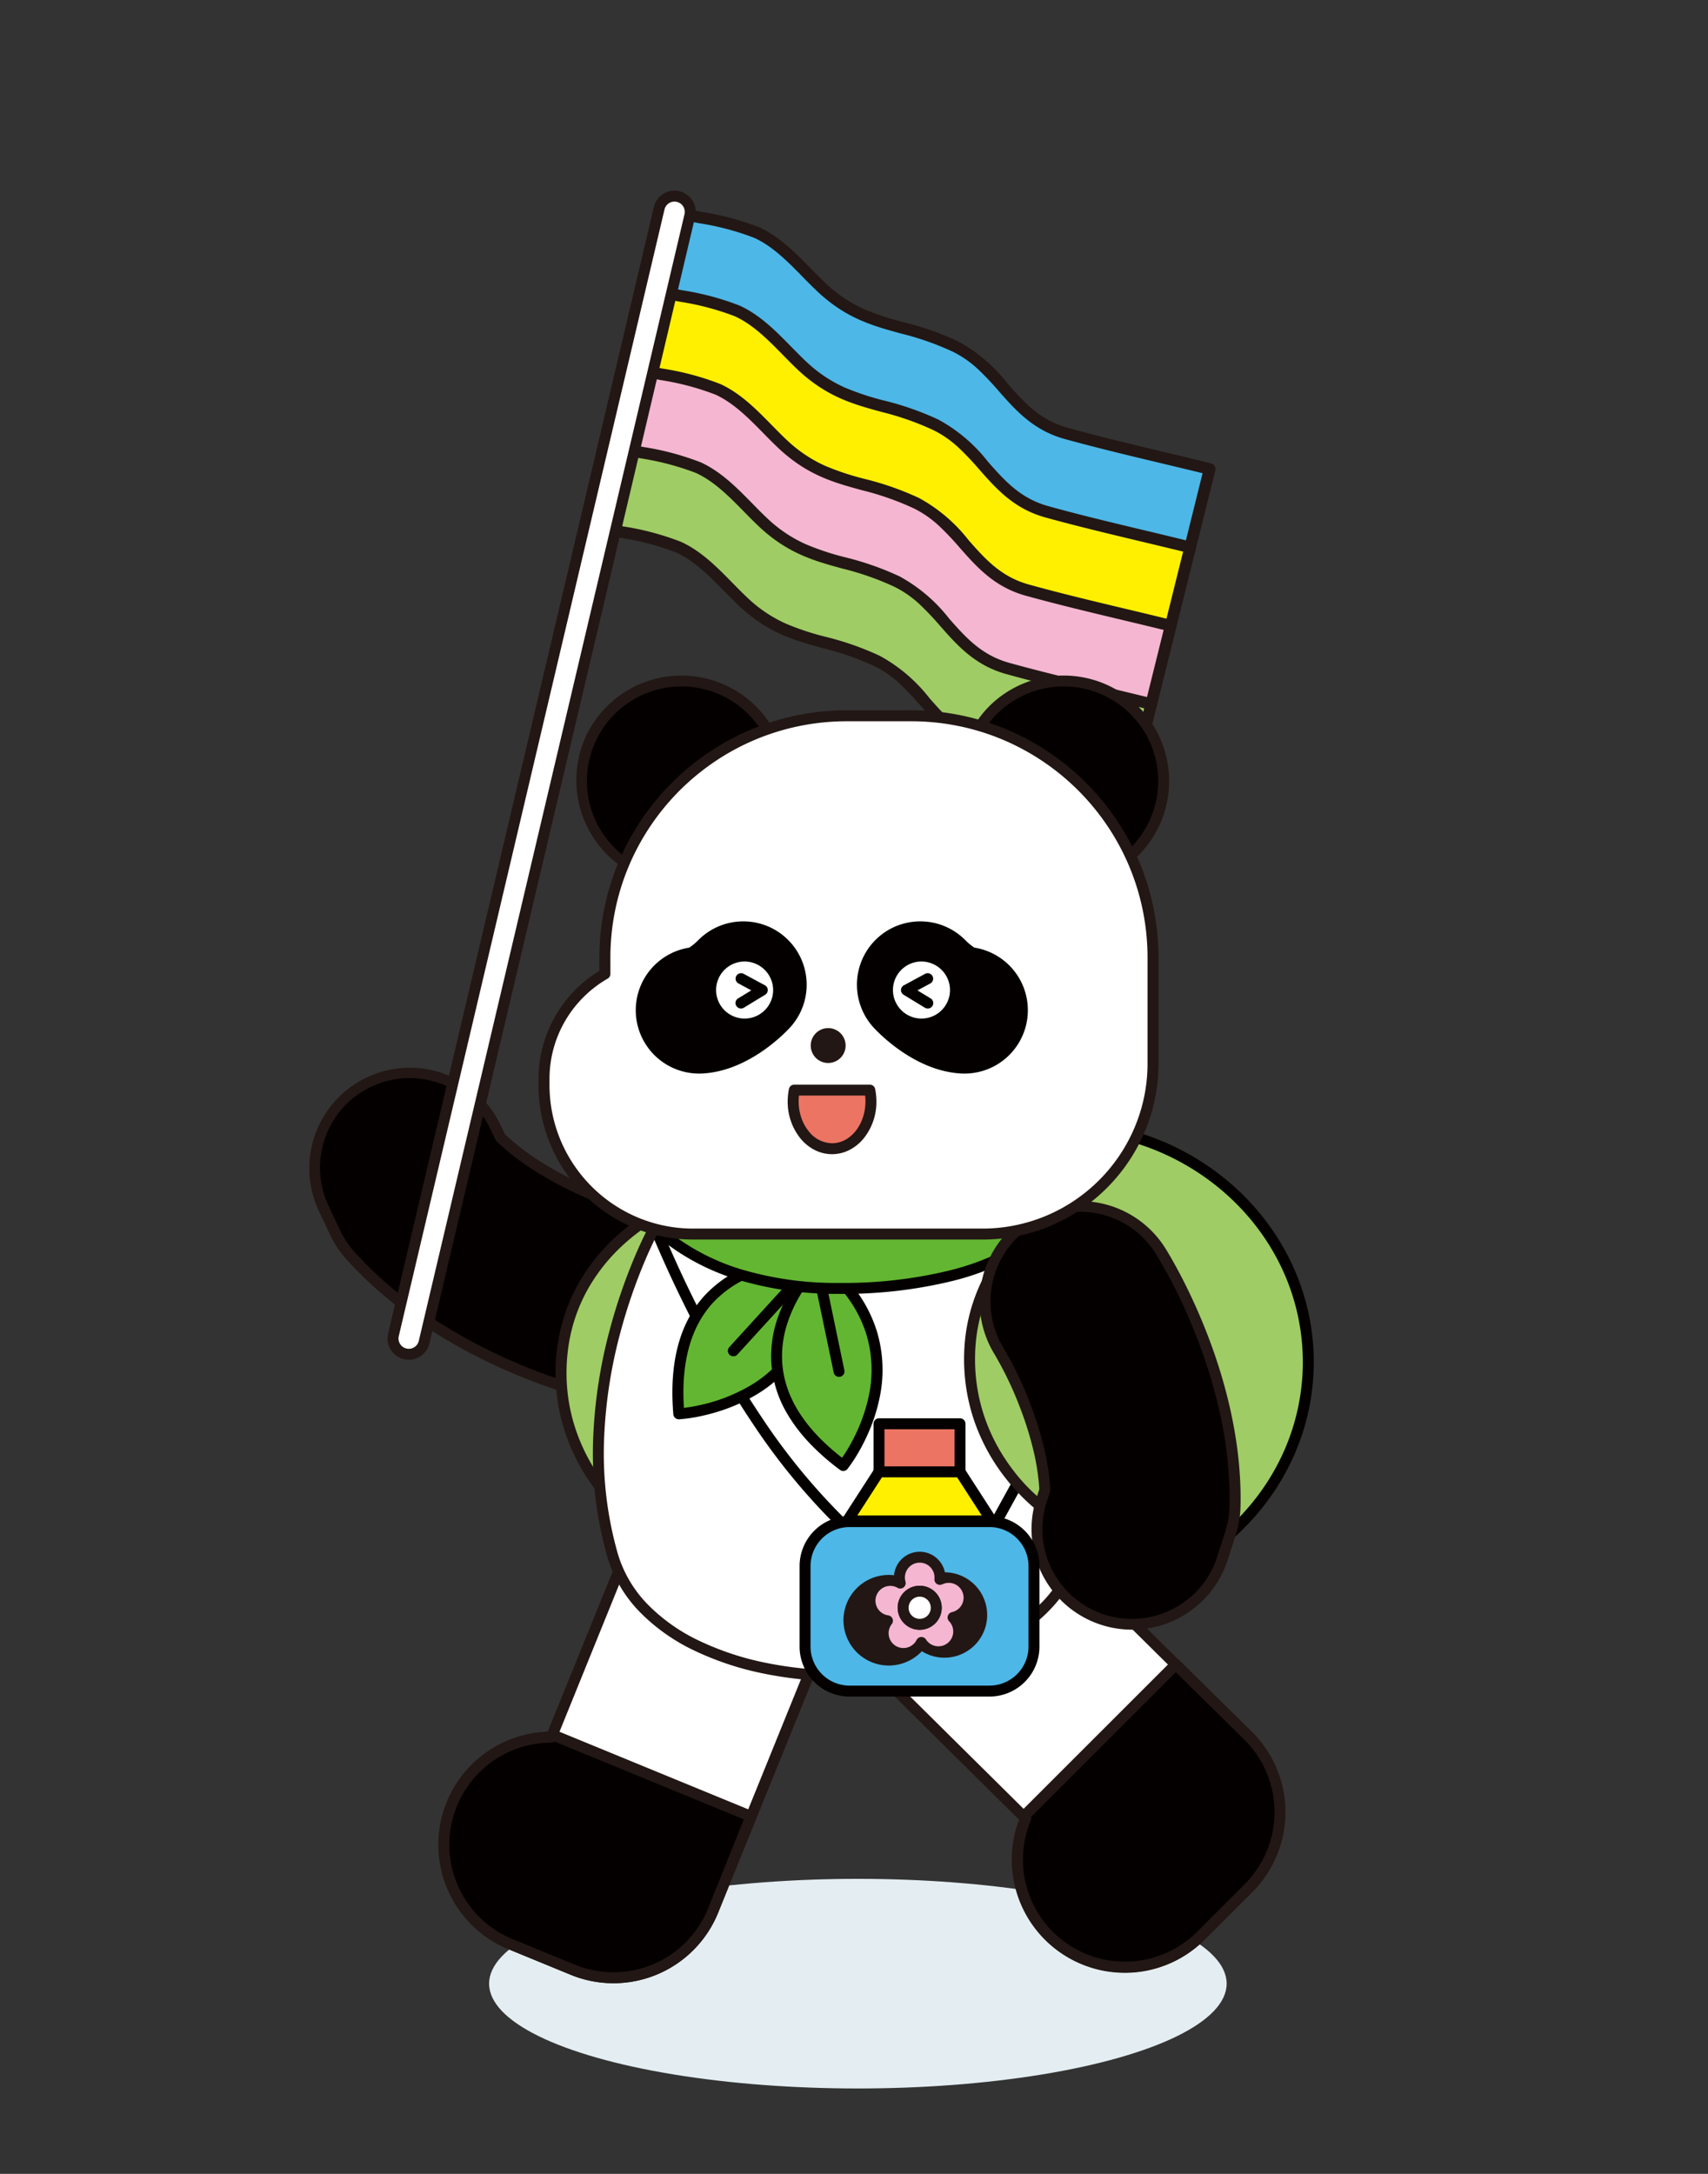 <svg xmlns="http://www.w3.org/2000/svg" xmlns:xlink="http://www.w3.org/1999/xlink" width="220" height="280" viewBox="0 0 220 280">
  <rect x="0" y="0" width="220" height="280" fill="#333333" stroke="none"/>
  <defs>
    <clipPath id="clip-path">
      <rect id="Rectangle_13703" data-name="Rectangle 13703" width="129.377" height="230.886" fill="none"/>
    </clipPath>
    <clipPath id="clip-Img-charactor-panda">
      <rect width="220" height="280"/>
    </clipPath>
  </defs>
  <g id="Img-charactor-panda" clip-path="url(#clip-Img-charactor-panda)">
    <g id="Group_43000" data-name="Group 43000" transform="translate(15703 -8150)">
      <rect id="Rectangle_13827" data-name="Rectangle 13827" width="220" height="280" transform="translate(-15703 8150)" fill="none"/>
      <ellipse id="Ellipse_81" data-name="Ellipse 81" cx="47.5" cy="13.5" rx="47.5" ry="13.5" transform="translate(-15640 8392)" fill="#e4eef2"/>
      <g id="Group_43010" data-name="Group 43010" transform="translate(-15663.159 8174.557)">
        <g id="Group_42829" data-name="Group 42829" clip-path="url(#clip-path)">
          <path id="Path_5444" data-name="Path 5444" d="M205.161,51.79c-6.145-1.525-12.367-2.895-18.47-4.585-6.9-1.911-8.333-8.289-14.271-11.189-6.526-3.187-11.529-2.251-17.261-7.633-2.581-2.424-5.028-5.535-8.34-7.047-2.93-1.338-7.457-1.852-10.572-2.626l2.543-10.245c3.114.773,7.642,1.287,10.572,2.625,3.311,1.512,5.759,4.624,8.34,7.047,5.732,5.383,10.735,4.446,17.261,7.633,5.938,2.9,7.376,9.278,14.271,11.189,6.1,1.691,12.325,3.06,18.469,4.585L205.161,51.79" transform="translate(-91.735 -5.699)" fill="#4db7e7"/>
          <path id="Path_5445" data-name="Path 5445" d="M203.613,50.992a.752.752,0,0,1-.182-.022c-2.042-.507-4.13-1.006-6.149-1.488-4.059-.969-8.256-1.971-12.34-3.1-4.035-1.118-6.3-3.683-8.49-6.164a37.029,37.029,0,0,0-2.676-2.824,13.6,13.6,0,0,0-3.234-2.25,36.39,36.39,0,0,0-6.724-2.357c-3.608-.989-7.015-1.923-10.721-5.4-.655-.615-1.31-1.283-1.944-1.928-1.885-1.92-3.835-3.906-6.193-4.983a34.333,34.333,0,0,0-7.08-1.874c-1.206-.234-2.346-.454-3.36-.706a.751.751,0,0,1-.548-.91l2.543-10.245a.751.751,0,0,1,.91-.548c.976.242,2.1.459,3.283.689a35.3,35.3,0,0,1,7.42,1.983c2.612,1.193,4.661,3.28,6.642,5.3.652.664,1.267,1.291,1.9,1.885a17.665,17.665,0,0,0,5,3.368,34.39,34.39,0,0,0,5.086,1.682,37.6,37.6,0,0,1,6.986,2.456,20.574,20.574,0,0,1,6.377,5.43c2.139,2.423,4.16,4.712,7.765,5.71,4.057,1.124,8.24,2.123,12.286,3.089,2.023.483,4.114.982,6.164,1.491a.751.751,0,0,1,.548.91l-2.543,10.245A.752.752,0,0,1,203.613,50.992Zm-68-34.39c.79.176,1.652.343,2.552.517a35.3,35.3,0,0,1,7.419,1.982c2.612,1.193,4.66,3.28,6.641,5.3.652.664,1.268,1.291,1.9,1.886a17.666,17.666,0,0,0,5,3.367,34.394,34.394,0,0,0,5.087,1.682,37.608,37.608,0,0,1,6.987,2.456,20.572,20.572,0,0,1,6.377,5.43c2.139,2.423,4.16,4.712,7.765,5.71,4.058,1.124,8.242,2.123,12.288,3.089,1.783.426,3.619.864,5.433,1.311l2.181-8.787c-1.808-.445-3.642-.883-5.421-1.308-4.058-.969-8.255-1.971-12.338-3.1-4.035-1.118-6.3-3.683-8.49-6.164a37.033,37.033,0,0,0-2.676-2.824,13.6,13.6,0,0,0-3.234-2.25,36.388,36.388,0,0,0-6.724-2.357c-3.608-.989-7.015-1.923-10.721-5.4-.655-.615-1.31-1.282-1.944-1.928-1.885-1.921-3.835-3.906-6.194-4.984A34.329,34.329,0,0,0,140.42,8.35c-.924-.179-1.808-.35-2.627-.534Z" transform="translate(-90.186 -4.15)" fill="#221714"/>
          <path id="Path_5446" data-name="Path 5446" d="M197.492,82.683c-6.145-1.525-12.367-2.894-18.469-4.585-6.9-1.911-8.333-8.289-14.271-11.189-6.526-3.187-11.529-2.251-17.261-7.633-2.581-2.424-5.028-5.535-8.34-7.047-2.93-1.338-7.457-1.852-10.572-2.626l2.543-10.245c3.114.773,7.642,1.287,10.572,2.625,3.311,1.512,5.759,4.624,8.34,7.047,5.732,5.383,10.735,4.446,17.261,7.633,5.938,2.9,7.376,9.278,14.271,11.189,6.1,1.691,12.325,3.06,18.47,4.585l-2.544,10.245" transform="translate(-86.572 -26.499)" fill="#fff000"/>
          <path id="Path_5447" data-name="Path 5447" d="M195.944,81.885a.753.753,0,0,1-.182-.022c-2.042-.507-4.13-1.005-6.148-1.487-4.059-.969-8.257-1.971-12.341-3.1-4.035-1.118-6.3-3.683-8.49-6.164a37.032,37.032,0,0,0-2.676-2.824,13.6,13.6,0,0,0-3.234-2.25,36.391,36.391,0,0,0-6.724-2.357c-3.608-.989-7.015-1.923-10.721-5.4-.655-.615-1.31-1.283-1.944-1.928-1.885-1.92-3.835-3.906-6.193-4.983a34.333,34.333,0,0,0-7.08-1.874c-1.206-.234-2.346-.454-3.36-.706a.751.751,0,0,1-.548-.91l2.543-10.245a.751.751,0,0,1,.91-.548c.976.242,2.1.459,3.282.689a35.294,35.294,0,0,1,7.42,1.982c2.612,1.193,4.661,3.28,6.642,5.3.652.664,1.267,1.291,1.9,1.885a17.664,17.664,0,0,0,5,3.368,34.39,34.39,0,0,0,5.086,1.682,37.6,37.6,0,0,1,6.986,2.456,20.573,20.573,0,0,1,6.377,5.43c2.139,2.423,4.16,4.712,7.765,5.71,4.058,1.124,8.242,2.123,12.288,3.089,2.022.483,4.113.982,6.162,1.491a.751.751,0,0,1,.548.91l-2.544,10.245A.752.752,0,0,1,195.944,81.885Zm-68-34.39c.79.176,1.652.343,2.552.517A35.3,35.3,0,0,1,137.914,50c2.612,1.193,4.66,3.28,6.641,5.3.652.664,1.268,1.291,1.9,1.886a17.666,17.666,0,0,0,5,3.367,34.393,34.393,0,0,0,5.087,1.682,37.61,37.61,0,0,1,6.987,2.456,20.571,20.571,0,0,1,6.377,5.43c2.139,2.423,4.16,4.712,7.765,5.71,4.058,1.125,8.242,2.124,12.288,3.09,1.783.426,3.618.864,5.432,1.31l2.182-8.787c-1.808-.445-3.64-.882-5.42-1.307-4.059-.969-8.256-1.971-12.34-3.1-4.035-1.118-6.3-3.683-8.49-6.164a37.021,37.021,0,0,0-2.676-2.824,13.6,13.6,0,0,0-3.234-2.25,36.388,36.388,0,0,0-6.724-2.357c-3.608-.989-7.015-1.923-10.721-5.4-.655-.615-1.31-1.282-1.944-1.928-1.885-1.921-3.835-3.906-6.194-4.984a34.329,34.329,0,0,0-7.081-1.874c-.924-.179-1.808-.35-2.627-.534Z" transform="translate(-85.023 -24.95)" fill="#221714"/>
          <path id="Path_5448" data-name="Path 5448" d="M189.823,113.575c-6.145-1.525-12.368-2.894-18.47-4.585-6.9-1.911-8.333-8.289-14.271-11.189-6.527-3.187-11.529-2.251-17.261-7.633-2.581-2.424-5.028-5.535-8.34-7.047-2.93-1.338-7.457-1.852-10.572-2.626l2.543-10.245c3.114.773,7.642,1.287,10.572,2.625,3.312,1.512,5.759,4.624,8.34,7.047,5.732,5.383,10.735,4.446,17.26,7.633,5.939,2.9,7.376,9.278,14.271,11.189,6.1,1.691,12.325,3.06,18.469,4.585l-2.543,10.245" transform="translate(-81.408 -47.298)" fill="#f4b6d1"/>
          <path id="Path_5449" data-name="Path 5449" d="M188.274,112.777a.751.751,0,0,1-.181-.022c-2.042-.507-4.129-1.005-6.148-1.487-4.06-.969-8.258-1.972-12.342-3.1-4.035-1.118-6.3-3.683-8.49-6.164a37.024,37.024,0,0,0-2.676-2.824,13.6,13.6,0,0,0-3.234-2.25,36.4,36.4,0,0,0-6.724-2.357c-3.608-.989-7.015-1.923-10.721-5.4-.655-.615-1.31-1.283-1.944-1.928-1.885-1.92-3.835-3.906-6.193-4.983a34.333,34.333,0,0,0-7.08-1.874c-1.206-.234-2.346-.454-3.36-.706a.751.751,0,0,1-.548-.91l2.543-10.245a.751.751,0,0,1,.91-.548c.976.242,2.1.459,3.283.689a35.294,35.294,0,0,1,7.42,1.982c2.612,1.193,4.661,3.28,6.642,5.3.652.664,1.267,1.291,1.9,1.885a17.664,17.664,0,0,0,5,3.368,34.387,34.387,0,0,0,5.086,1.682,37.6,37.6,0,0,1,6.986,2.456,20.574,20.574,0,0,1,6.378,5.43c2.139,2.423,4.16,4.711,7.764,5.71,4.056,1.124,8.239,2.123,12.283,3.088,2.024.483,4.116.983,6.166,1.492a.751.751,0,0,1,.548.91L189,112.207a.752.752,0,0,1-.729.57Zm-68-34.39c.79.176,1.652.343,2.552.517a35.3,35.3,0,0,1,7.419,1.982c2.612,1.193,4.66,3.28,6.641,5.3.652.664,1.268,1.291,1.9,1.885a17.666,17.666,0,0,0,5,3.367,34.4,34.4,0,0,0,5.087,1.682,37.611,37.611,0,0,1,6.987,2.456,20.57,20.57,0,0,1,6.377,5.43c2.139,2.423,4.16,4.712,7.764,5.71,4.058,1.125,8.243,2.124,12.29,3.09,1.782.426,3.618.864,5.431,1.31l2.181-8.787c-1.809-.445-3.643-.883-5.424-1.308-4.058-.969-8.253-1.971-12.336-3.1-4.034-1.118-6.3-3.683-8.49-6.164a37.036,37.036,0,0,0-2.676-2.824,13.6,13.6,0,0,0-3.234-2.25,36.383,36.383,0,0,0-6.724-2.357c-3.608-.989-7.015-1.923-10.721-5.4-.655-.615-1.31-1.282-1.944-1.928-1.885-1.921-3.835-3.906-6.194-4.984a34.329,34.329,0,0,0-7.081-1.874c-.924-.179-1.808-.35-2.627-.533Z" transform="translate(-79.859 -45.749)" fill="#221714"/>
          <path id="Path_5450" data-name="Path 5450" d="M182.153,144.468c-6.145-1.525-12.367-2.895-18.47-4.585-6.9-1.911-8.333-8.289-14.271-11.189-6.526-3.187-11.529-2.251-17.261-7.633-2.581-2.424-5.028-5.535-8.34-7.047-2.93-1.338-7.457-1.852-10.572-2.626l2.543-10.245c3.114.773,7.642,1.287,10.572,2.625,3.311,1.512,5.759,4.624,8.34,7.047,5.732,5.383,10.735,4.446,17.261,7.633,5.938,2.9,7.376,9.278,14.271,11.189,6.1,1.691,12.325,3.06,18.469,4.585l-2.543,10.245" transform="translate(-76.244 -68.098)" fill="#9fcc64"/>
          <path id="Path_5451" data-name="Path 5451" d="M180.6,143.67a.752.752,0,0,1-.182-.022c-2.042-.507-4.13-1.006-6.149-1.488-4.059-.969-8.256-1.971-12.34-3.1-4.035-1.118-6.3-3.683-8.49-6.164a37.035,37.035,0,0,0-2.676-2.824,13.6,13.6,0,0,0-3.234-2.25,36.387,36.387,0,0,0-6.724-2.357c-3.608-.989-7.015-1.923-10.721-5.4-.655-.615-1.31-1.283-1.944-1.928-1.885-1.92-3.835-3.906-6.193-4.983a34.331,34.331,0,0,0-7.08-1.874c-1.206-.234-2.346-.454-3.36-.706a.751.751,0,0,1-.548-.91l2.543-10.245a.751.751,0,0,1,.91-.548c.976.242,2.1.459,3.282.689a35.3,35.3,0,0,1,7.42,1.983c2.612,1.193,4.661,3.28,6.642,5.3.652.664,1.267,1.291,1.9,1.885a17.665,17.665,0,0,0,5,3.368,34.392,34.392,0,0,0,5.086,1.682,37.6,37.6,0,0,1,6.986,2.456,20.573,20.573,0,0,1,6.377,5.43c2.139,2.423,4.16,4.712,7.765,5.71,4.057,1.124,8.24,2.123,12.286,3.089,2.023.483,4.114.982,6.164,1.491a.751.751,0,0,1,.548.91l-2.3,9.264-.244.981A.752.752,0,0,1,180.6,143.67Zm-68-34.39c.79.176,1.652.343,2.552.518a35.3,35.3,0,0,1,7.419,1.982c2.612,1.193,4.66,3.28,6.641,5.3.652.664,1.268,1.291,1.9,1.886a17.667,17.667,0,0,0,5,3.367,34.4,34.4,0,0,0,5.087,1.682,37.608,37.608,0,0,1,6.987,2.456,20.572,20.572,0,0,1,6.377,5.43c2.139,2.423,4.16,4.712,7.765,5.71,4.058,1.124,8.242,2.123,12.288,3.089,1.783.426,3.619.864,5.433,1.311l.063-.253,2.119-8.534c-1.809-.445-3.642-.883-5.421-1.308-4.058-.969-8.255-1.971-12.338-3.1-4.035-1.118-6.3-3.683-8.49-6.164a37.024,37.024,0,0,0-2.676-2.824,13.6,13.6,0,0,0-3.234-2.25,36.387,36.387,0,0,0-6.724-2.357c-3.608-.989-7.015-1.923-10.721-5.4-.655-.615-1.31-1.282-1.944-1.928-1.885-1.921-3.835-3.906-6.194-4.984a34.327,34.327,0,0,0-7.081-1.874c-.924-.179-1.808-.35-2.627-.534Z" transform="translate(-74.695 -66.549)" fill="#221714"/>
          <path id="Path_5452" data-name="Path 5452" d="M262.078,399.23c0,16.77-14.313,30.365-31.97,30.365S198.139,416,198.139,399.23s14.313-30.365,31.969-30.365,31.97,13.595,31.97,30.365" transform="translate(-133.406 -248.355)" fill="#9fcc64"/>
          <path id="Ellipse_57" data-name="Ellipse 57" d="M30.517-2.157a34.556,34.556,0,0,1,6.577.63A33.758,33.758,0,0,1,43.224.28a33.246,33.246,0,0,1,5.548,2.86,32.61,32.61,0,0,1,4.836,3.79,31.69,31.69,0,0,1,3.993,4.6,30.629,30.629,0,0,1,3.017,5.28,29.733,29.733,0,0,1,0,24.212A30.629,30.629,0,0,1,57.6,46.3a31.69,31.69,0,0,1-3.993,4.6,32.611,32.611,0,0,1-4.836,3.79,33.246,33.246,0,0,1-5.548,2.86,33.757,33.757,0,0,1-6.129,1.807,34.658,34.658,0,0,1-13.155,0,33.757,33.757,0,0,1-6.129-1.807,33.245,33.245,0,0,1-5.548-2.86,32.61,32.61,0,0,1-4.836-3.79,31.69,31.69,0,0,1-3.993-4.6,30.629,30.629,0,0,1-3.017-5.28,29.733,29.733,0,0,1,0-24.212,30.628,30.628,0,0,1,3.017-5.28,31.69,31.69,0,0,1,3.993-4.6,32.609,32.609,0,0,1,4.836-3.79A33.245,33.245,0,0,1,17.811.28,33.758,33.758,0,0,1,23.94-1.527,34.556,34.556,0,0,1,30.517-2.157Zm0,60.73a33.142,33.142,0,0,0,6.309-.6A32.344,32.344,0,0,0,42.7,56.238,31.833,31.833,0,0,0,48.011,53.5a31.2,31.2,0,0,0,4.627-3.626,30.279,30.279,0,0,0,3.815-4.391,29.216,29.216,0,0,0,2.878-5.036,28.324,28.324,0,0,0,0-23.065,29.216,29.216,0,0,0-2.878-5.036,30.278,30.278,0,0,0-3.815-4.391,31.2,31.2,0,0,0-4.627-3.626A31.833,31.833,0,0,0,42.7,1.588,32.345,32.345,0,0,0,36.826-.144a33.249,33.249,0,0,0-12.617,0,32.344,32.344,0,0,0-5.873,1.731,31.833,31.833,0,0,0-5.313,2.739A31.2,31.2,0,0,0,8.4,7.952a30.279,30.279,0,0,0-3.815,4.391A29.216,29.216,0,0,0,1.7,17.38a28.324,28.324,0,0,0,0,23.065,29.216,29.216,0,0,0,2.878,5.036A30.279,30.279,0,0,0,8.4,49.873,31.2,31.2,0,0,0,13.023,53.5a31.833,31.833,0,0,0,5.313,2.739,32.344,32.344,0,0,0,5.873,1.731A33.142,33.142,0,0,0,30.517,58.573Z" transform="translate(66.185 121.962)" fill="#040000"/>
          <path id="Path_5453" data-name="Path 5453" d="M2.193,359.247a12.182,12.182,0,0,0,1.141,6.167l1.443,3.054A12.231,12.231,0,0,0,6.724,371.4c11.019,12.311,27.638,16.978,29.5,17.469a12.241,12.241,0,0,0,6.3-23.656c-2.924-.8-11.161-3.894-16.462-9.005l-.594-1.257a12.243,12.243,0,0,0-23.274,4.3" transform="translate(-1.452 -234.266)" fill="#040000"/>
          <path id="Path_5454" data-name="Path 5454" d="M12.94,345.782h0A12.949,12.949,0,0,1,24.653,353.2l.538,1.14a29.384,29.384,0,0,0,4.2,3.279,43.621,43.621,0,0,0,4.65,2.625,44.887,44.887,0,0,0,7.215,2.84,12.941,12.941,0,0,1,4.479,22.809A12.915,12.915,0,0,1,34.589,388.1c-1.878-.5-18.676-5.2-29.842-17.68a12.929,12.929,0,0,1-2.059-3.1l-1.443-3.054a12.947,12.947,0,0,1,11.7-18.482Zm24.968,41.342a11.457,11.457,0,0,0,3.7-.615,11.546,11.546,0,0,0,3.37-20.036,11.446,11.446,0,0,0-4.092-2.031h0a46.373,46.373,0,0,1-7.463-2.933,45.028,45.028,0,0,1-4.8-2.711,30.6,30.6,0,0,1-4.5-3.533.705.705,0,0,1-.148-.206l-.594-1.257a11.537,11.537,0,1,0-20.86,9.861l1.443,3.054A11.522,11.522,0,0,0,5.8,369.479a50.585,50.585,0,0,0,8.873,7.745,66.351,66.351,0,0,0,9.091,5.257,67.316,67.316,0,0,0,11.188,4.256A11.577,11.577,0,0,0,37.908,387.124Z" transform="translate(0 -232.813)" fill="#221714"/>
          <path id="Path_5455" data-name="Path 5455" d="M112.619,401.7s-11.826,5.212-13.23,18.441a24.5,24.5,0,0,0,8.218,20.847" transform="translate(-66.825 -270.461)" fill="#9fcc64"/>
          <path id="Path_5456" data-name="Path 5456" d="M106.156,440.238a.7.7,0,0,1-.437-.152,16.92,16.92,0,0,1-1.553-1.463,26.488,26.488,0,0,1-3.242-4.178,25.227,25.227,0,0,1-2.973-6.734,24.526,24.526,0,0,1-.713-9.1,22.811,22.811,0,0,1,2.744-8.731,24.463,24.463,0,0,1,4.614-5.889,27.081,27.081,0,0,1,4.333-3.326,17.912,17.912,0,0,1,1.955-1.066.7.7,0,0,1,.569,1.289h0a17.075,17.075,0,0,0-1.826,1,25.658,25.658,0,0,0-4.1,3.161,23.038,23.038,0,0,0-4.328,5.542,21.411,21.411,0,0,0-2.559,8.167,23.126,23.126,0,0,0,.662,8.545,23.807,23.807,0,0,0,2.789,6.345,25.09,25.09,0,0,0,3.061,3.963,16.1,16.1,0,0,0,1.444,1.368.7.7,0,0,1-.439,1.257Z" transform="translate(-65.374 -269.008)" fill="#221714"/>
          <path id="Path_5457" data-name="Path 5457" d="M69.631,565.4l-7.993-3.285A13.849,13.849,0,0,1,66.9,535.462L78,508.077a13.847,13.847,0,0,1,18.034-7.63l.063.026a13.846,13.846,0,0,1,7.567,18.009L87.727,557.8a13.847,13.847,0,0,1-18.1,7.6" transform="translate(-35.719 -336.263)" fill="#fff"/>
          <path id="Path_5458" data-name="Path 5458" d="M73.442,565.7A14.482,14.482,0,0,1,67.91,564.6l-7.993-3.285a14.553,14.553,0,0,1-2.477-25.609,14.607,14.607,0,0,1,7.529-2.4L75.9,506.36a14.539,14.539,0,0,1,18.952-8.019l.069.029a14.539,14.539,0,0,1,7.95,18.924L86.928,556.612A14.552,14.552,0,0,1,73.442,565.7Zm15.944-67.015A13.148,13.148,0,0,0,77.2,506.89L66.1,534.274a.7.7,0,0,1-.653.44,13.142,13.142,0,0,0-4.995,25.3l7.993,3.285a13.143,13.143,0,0,0,17.176-7.218l15.939-39.318a13.13,13.13,0,0,0-7.182-17.092l-.006,0-.055-.023A13.068,13.068,0,0,0,89.386,498.681Z" transform="translate(-34.267 -334.81)" fill="#221714"/>
          <path id="Path_5459" data-name="Path 5459" d="M66.9,609.037a13.849,13.849,0,0,0-5.262,26.658l7.993,3.285a13.847,13.847,0,0,0,18.1-7.6l4.879-12.141L66.991,608.705Z" transform="translate(-35.719 -409.838)" fill="#040000"/>
          <path id="Path_5460" data-name="Path 5460" d="M65.539,606.548a.7.7,0,0,1,.268.053l25.615,10.528a.7.7,0,0,1,.386.915l-4.879,12.141v0a14.552,14.552,0,0,1-19.017,7.992l-7.993-3.285a14.553,14.553,0,0,1-2.477-25.609,14.606,14.606,0,0,1,7.5-2.4.7.7,0,0,1,.6-.341Zm24.7,11.619L65.868,608.15a.7.7,0,0,1-.42.139,13.142,13.142,0,0,0-4.995,25.3l7.993,3.285a13.143,13.143,0,0,0,17.176-7.217Z" transform="translate(-34.266 -408.386)" fill="#221714"/>
          <path id="Path_5461" data-name="Path 5461" d="M259.329,559.1l-6.111,6.111a13.849,13.849,0,0,1-22.573-15.125l-21-20.793a13.847,13.847,0,0,1-.094-19.582l.048-.048a13.846,13.846,0,0,1,19.534-.046l30.144,29.854a13.847,13.847,0,0,1,.047,19.63" transform="translate(-138.394 -340.419)" fill="#fff"/>
          <path id="Path_5462" data-name="Path 5462" d="M241.975,568.514A14.561,14.561,0,0,1,228.366,548.8L207.7,528.336a14.54,14.54,0,0,1-.1-20.579l0,0,.048-.048a14.538,14.538,0,0,1,20.528-.049l30.144,29.854a14.551,14.551,0,0,1,.05,20.629l-6.111,6.111a14.508,14.508,0,0,1-10.289,4.262ZM208.6,508.75a13.131,13.131,0,0,0,.09,18.585l21,20.793a.7.7,0,0,1,.155.772,13.142,13.142,0,0,0,21.424,14.355l6.111-6.111a13.143,13.143,0,0,0-.045-18.63L227.189,508.66a13.13,13.13,0,0,0-18.54.044Z" transform="translate(-136.941 -338.967)" fill="#221714"/>
          <path id="Path_5463" data-name="Path 5463" d="M121.1,409.457s-11.478,20.9-5.3,42,53.785,20.308,59.777-.134-6.63-41.871-6.63-41.871Z" transform="translate(-76.74 -275.685)" fill="#fff"/>
          <path id="Path_5464" data-name="Path 5464" d="M154.184,433.32l-.2-.189a82.558,82.558,0,0,1-12.123-14.45,132.76,132.76,0,0,1-8.8-15.254c-2.447-4.935-4.273-9.295-5.374-12.083-1.195-3.026-1.821-4.915-1.827-4.934l1.338-.442h0c.007.021.625,1.884,1.807,4.878,1.092,2.764,2.9,7.085,5.328,11.976a131.306,131.306,0,0,0,8.7,15.082,81.553,81.553,0,0,0,11.7,14l17.447-.135,7.875-14.315,1.235.679-8.274,15.039Z" transform="translate(-84.739 -259.869)" fill="#040000"/>
          <path id="Path_5465" data-name="Path 5465" d="M119.651,407.3H167.5a.7.7,0,0,1,.607.347c.033.056.818,1.395,1.91,3.727a74.235,74.235,0,0,1,3.72,9.7,61.664,61.664,0,0,1,2.589,13.591,48.031,48.031,0,0,1-.058,7.61,40.766,40.766,0,0,1-1.461,7.8c-1.477,5.04-5.473,9.238-11.554,12.139a39.979,39.979,0,0,1-9.222,3.012,51.055,51.055,0,0,1-10.171,1.006,49.975,49.975,0,0,1-9.919-.971,38.115,38.115,0,0,1-8.971-2.944,24.618,24.618,0,0,1-7.091-4.99,17.158,17.158,0,0,1-4.2-7.117,48.529,48.529,0,0,1-1.807-15.7A63.275,63.275,0,0,1,114,420.91a71.8,71.8,0,0,1,3.3-9.587c.982-2.294,1.7-3.6,1.727-3.657A.7.7,0,0,1,119.651,407.3Zm47.438,1.409H120.077c-.275.536-.823,1.643-1.489,3.2a70.386,70.386,0,0,0-3.233,9.4,61.833,61.833,0,0,0-2.079,13.283,47.116,47.116,0,0,0,1.752,15.217,15.764,15.764,0,0,0,3.864,6.535,23.221,23.221,0,0,0,6.688,4.7,36.709,36.709,0,0,0,8.639,2.832,48.556,48.556,0,0,0,9.639.943,44.576,44.576,0,0,0,18.786-3.88,24.185,24.185,0,0,0,6.883-4.753,15.476,15.476,0,0,0,3.925-6.51,39.354,39.354,0,0,0,1.41-7.533,46.613,46.613,0,0,0,.055-7.386,60.256,60.256,0,0,0-2.531-13.279,72.808,72.808,0,0,0-3.648-9.508C167.991,410.372,167.385,409.243,167.089,408.709Z" transform="translate(-75.289 -274.233)" fill="#221714"/>
          <path id="Path_5466" data-name="Path 5466" d="M280.284,600.841a13.849,13.849,0,0,0,22.573,15.125l6.11-6.111a13.847,13.847,0,0,0-.047-19.629l-9.325-9.179-19.583,19.583Z" transform="translate(-187.997 -391.215)" fill="#040000"/>
          <path id="Path_5467" data-name="Path 5467" d="M298.144,578.889a.7.7,0,0,1,.494.2l9.325,9.18,0,0a14.551,14.551,0,0,1,.049,20.628l-6.11,6.111a14.553,14.553,0,0,1-24.588-7.579,14.607,14.607,0,0,1,.677-7.84.7.7,0,0,1,.07-.915L297.645,579.1A.7.7,0,0,1,298.144,578.889Zm8.829,10.385-8.825-8.688-18.632,18.632a.7.7,0,0,1-.033.441,13.142,13.142,0,0,0,21.425,14.355l6.11-6.111a13.143,13.143,0,0,0-.044-18.63Z" transform="translate(-186.544 -389.763)" fill="#221714"/>
          <path id="Path_5468" data-name="Path 5468" d="M133.068,206.2a12.883,12.883,0,1,1-12.883-12.883A12.883,12.883,0,0,1,133.068,206.2" transform="translate(-72.247 -130.157)" fill="#040000"/>
          <path id="Ellipse_58" data-name="Ellipse 58" d="M13.587,0a13.591,13.591,0,0,1,5.289,26.107A13.591,13.591,0,0,1,8.3,1.068,13.5,13.5,0,0,1,13.587,0Zm0,25.765a12.181,12.181,0,0,0,4.74-23.4,12.181,12.181,0,0,0-9.48,22.442A12.1,12.1,0,0,0,13.587,25.765Z" transform="translate(28.724 76.039) rotate(-45)" fill="#221714"/>
          <path id="Path_5469" data-name="Path 5469" d="M283.748,206.2a12.883,12.883,0,1,1-12.883-12.883A12.883,12.883,0,0,1,283.748,206.2" transform="translate(-173.699 -130.157)" fill="#040000"/>
          <path id="Ellipse_59" data-name="Ellipse 59" d="M13.587,0a13.591,13.591,0,0,1,5.289,26.107A13.591,13.591,0,0,1,8.3,1.068,13.5,13.5,0,0,1,13.587,0Zm0,25.765a12.181,12.181,0,0,0,4.74-23.4,12.181,12.181,0,0,0-9.48,22.442A12.1,12.1,0,0,0,13.587,25.765Z" transform="translate(79.414 68.686) rotate(-22.5)" fill="#221714"/>
          <path id="Path_5470" data-name="Path 5470" d="M163.223,421.832s-19.6-1.878-17.768,19.707c0,0,18.5-.918,17.768-19.707" transform="translate(-97.853 -283.989)" fill="#63b631"/>
          <path id="Path_5471" data-name="Path 5471" d="M160.613,419.634h0c.752,0,1.206.043,1.225.044a.7.7,0,0,1,.637.674,23.765,23.765,0,0,1-.573,6.432,17.639,17.639,0,0,1-2,4.962,17.238,17.238,0,0,1-6.4,6.144,22.073,22.073,0,0,1-3.454,1.577,24.778,24.778,0,0,1-3.021.869,19.843,19.843,0,0,1-3,.453.7.7,0,0,1-.737-.644c-.562-6.629.8-11.787,4.06-15.33a15.542,15.542,0,0,1,7.277-4.348A21.851,21.851,0,0,1,160.613,419.634Zm.471,1.416c-.137,0-.3-.006-.471-.006h0a20.422,20.422,0,0,0-5.583.778,14.155,14.155,0,0,0-6.631,3.948c-2.864,3.117-4.123,7.672-3.746,13.548.5-.059,1.237-.169,2.127-.367a22.145,22.145,0,0,0,6.075-2.308A15.829,15.829,0,0,0,158.713,431a16.248,16.248,0,0,0,1.823-4.558A21.91,21.91,0,0,0,161.084,421.049Z" transform="translate(-96.401 -282.537)" fill="#040000"/>
          <path id="Path_5472" data-name="Path 5472" d="M189.8,421.9s-14.386,13.44,3,26.364c0,0,11.561-14.466-3-26.364" transform="translate(-124.028 -284.065)" fill="#63b631"/>
          <path id="Path_5473" data-name="Path 5473" d="M188.349,419.746a.7.7,0,0,1,.446.159,23.764,23.764,0,0,1,4.44,4.689,17.641,17.641,0,0,1,2.4,4.781,17.239,17.239,0,0,1,.367,8.863,22.075,22.075,0,0,1-1.105,3.632,24.79,24.79,0,0,1-1.35,2.839,19.842,19.842,0,0,1-1.645,2.544.7.7,0,0,1-.971.126,30.211,30.211,0,0,1-4-3.526,20.736,20.736,0,0,1-2.693-3.529,14.815,14.815,0,0,1-2.155-6.8,15.017,15.017,0,0,1,.726-5.429,19.364,19.364,0,0,1,2.006-4.288,20.494,20.494,0,0,1,3.059-3.87A.7.7,0,0,1,188.349,419.746Zm2.853,26.073c.285-.412.692-1.038,1.133-1.837a22.143,22.143,0,0,0,2.294-6.081,15.83,15.83,0,0,0-.349-8.127,16.247,16.247,0,0,0-2.208-4.385,21.911,21.911,0,0,0-3.675-3.981,20.727,20.727,0,0,0-2.413,3.177,17.917,17.917,0,0,0-1.848,3.967,13.6,13.6,0,0,0-.651,4.9C183.737,437.884,186.332,442.041,191.2,445.819Z" transform="translate(-122.576 -282.613)" fill="#040000"/>
          <path id="Line_648" data-name="Line 648" d="M.786,10A.7.7,0,0,1,.1,9.441L-2.142-1.309A.7.7,0,0,1-1.6-2.142.7.7,0,0,1-.763-1.6L1.476,9.154A.705.705,0,0,1,.786,10Z" transform="translate(67.445 142.788)" fill="#040000"/>
          <path id="Line_649" data-name="Line 649" d="M-1.453,7.9a.7.7,0,0,1-.474-.184.7.7,0,0,1-.046-1L5.911-1.927a.7.7,0,0,1,1-.046.7.7,0,0,1,.046,1L-.931,7.674A.7.7,0,0,1-1.453,7.9Z" transform="translate(56.072 142.237)" fill="#040000"/>
          <path id="Path_5474" data-name="Path 5474" d="M127.55,397.395s5.845,11.558,26.586,11.558c23.273,0,29.037-10.4,29.037-10.4" transform="translate(-85.879 -267.564)" fill="#63b631"/>
          <path id="Path_5475" data-name="Path 5475" d="M152.84,409a44.028,44.028,0,0,1-13.114-1.838,29.565,29.565,0,0,1-8.365-4.072,22.291,22.291,0,0,1-4.418-4.1,12.236,12.236,0,0,1-1.317-1.93l1.258-.636v0a11.37,11.37,0,0,0,1.208,1.745A20.988,20.988,0,0,0,132.256,402a28.249,28.249,0,0,0,7.957,3.84,42.689,42.689,0,0,0,12.627,1.753,57.631,57.631,0,0,0,14.181-1.6,32.8,32.8,0,0,0,8.7-3.5c4.139-2.475,5.523-4.913,5.536-4.938l1.233.683c-.063.113-1.584,2.8-6.046,5.464a34.2,34.2,0,0,1-9.078,3.654A59.028,59.028,0,0,1,152.84,409Z" transform="translate(-84.583 -266.905)" fill="#040000"/>
          <path id="Path_5476" data-name="Path 5476" d="M272.035,399.156s-11.375,6.136-11.722,19.435a24.5,24.5,0,0,0,9.849,20.127" transform="translate(-175.262 -268.75)" fill="#9fcc64"/>
          <path id="Path_5477" data-name="Path 5477" d="M268.71,437.97a.7.7,0,0,1-.391-.119,16.914,16.914,0,0,1-1.665-1.334,26.486,26.486,0,0,1-3.563-3.907,25.227,25.227,0,0,1-3.5-6.476,24.524,24.524,0,0,1-1.434-9.013A22.811,22.811,0,0,1,260.2,408.2a24.467,24.467,0,0,1,4.131-6.237,27.075,27.075,0,0,1,4.055-3.66,17.934,17.934,0,0,1,1.864-1.218.7.7,0,0,1,.67,1.24h0a17.118,17.118,0,0,0-1.741,1.144,25.665,25.665,0,0,0-3.837,3.477,23.039,23.039,0,0,0-3.874,5.868,21.41,21.41,0,0,0-1.9,8.344,23.122,23.122,0,0,0,1.351,8.5,23.817,23.817,0,0,0,3.3,6.114,22.653,22.653,0,0,0,4.881,4.911.7.7,0,0,1-.393,1.29Z" transform="translate(-173.809 -267.297)" fill="#221714"/>
          <path id="Path_5478" data-name="Path 5478" d="M293.625,451.025a12.242,12.242,0,0,1-19.934-12.758l.424-1.325c-.38-7.362-4.292-15.253-5.876-17.829a12.241,12.241,0,0,1,20.766-12.967c1.023,1.628,9.973,16.389,9.611,32.909a12.167,12.167,0,0,1-.581,3.468L297,445.74a12.181,12.181,0,0,1-3.38,5.286" transform="translate(-179.378 -269.604)" fill="#040000"/>
          <path id="Path_5479" data-name="Path 5479" d="M283.9,453.5a12.942,12.942,0,0,1-12.331-16.9l.384-1.2a29.371,29.371,0,0,0-.829-5.27,43.6,43.6,0,0,0-1.605-5.1,45.479,45.479,0,0,0-3.332-7,12.946,12.946,0,0,1,21.963-13.711c1.033,1.645,10.085,16.559,9.719,33.3a12.872,12.872,0,0,1-.614,3.668l-1.03,3.215a12.957,12.957,0,0,1-12.324,9Zm-6.7-53.823a11.543,11.543,0,0,0-6.094,1.746,11.485,11.485,0,0,0-5.131,7.162,11.539,11.539,0,0,0,1.409,8.706,46.288,46.288,0,0,1,3.449,7.239,45.016,45.016,0,0,1,1.657,5.263,30.59,30.59,0,0,1,.875,5.661.7.7,0,0,1-.033.251l-.424,1.325a11.536,11.536,0,1,0,21.971,7.042l1.03-3.216a11.467,11.467,0,0,0,.547-3.268,50.592,50.592,0,0,0-1.19-11.719,66.351,66.351,0,0,0-3.049-10.049,67.307,67.307,0,0,0-5.265-10.751,11.556,11.556,0,0,0-1.908-2.313,11.422,11.422,0,0,0-2.352-1.689A11.582,11.582,0,0,0,277.2,399.678Z" transform="translate(-177.923 -268.152)" fill="#221714"/>
          <path id="Path_5480" data-name="Path 5480" d="M100.373,238.192v2.078a15.615,15.615,0,0,0-7.843,13.547v.738a19.226,19.226,0,0,0,19.226,19.226h37.225a22,22,0,0,0,22-22V238.192a31.167,31.167,0,0,0-31.167-31.167H131.54a31.167,31.167,0,0,0-31.167,31.167" transform="translate(-62.3 -139.389)" fill="#fff"/>
          <path id="Path_5481" data-name="Path 5481" d="M136.867,307.66a8.161,8.161,0,0,1-1.263-16.223,7.615,7.615,0,0,0,1.08-.881,8.161,8.161,0,1,1,11.758,11.321c-1.222,1.281-5.639,5.482-11.137,5.772-.146.008-.292.012-.437.012" transform="translate(-86.662 -193.938)" fill="#040000"/>
          <path id="Path_5482" data-name="Path 5482" d="M229.79,307.66a8.161,8.161,0,0,0,1.263-16.223,7.613,7.613,0,0,1-1.08-.881,8.161,8.161,0,1,0-11.758,11.321c1.222,1.281,5.639,5.482,11.137,5.772.146.008.292.012.437.012" transform="translate(-145.395 -193.938)" fill="#040000"/>
          <path id="Path_5483" data-name="Path 5483" d="M130.088,204.868h8.269a32.106,32.106,0,0,1,6.423.647,31.7,31.7,0,0,1,11.4,4.8,31.962,31.962,0,0,1,11.546,14.022,31.712,31.712,0,0,1,1.857,5.984,32.1,32.1,0,0,1,.648,6.423v13.593a22.6,22.6,0,0,1-3.877,12.692,22.764,22.764,0,0,1-9.987,8.224,22.559,22.559,0,0,1-8.836,1.784H110.3a19.842,19.842,0,0,1-11.144-3.4,19.986,19.986,0,0,1-7.22-8.768,19.806,19.806,0,0,1-1.567-7.758v-.738a16.317,16.317,0,0,1,7.843-13.948V236.74a32.1,32.1,0,0,1,.648-6.423,31.7,31.7,0,0,1,4.8-11.4,31.962,31.962,0,0,1,14.022-11.547,31.717,31.717,0,0,1,5.984-1.857A32.106,32.106,0,0,1,130.088,204.868Zm17.441,66.756a21.187,21.187,0,0,0,11.9-3.636,21.354,21.354,0,0,0,7.714-9.368,21.157,21.157,0,0,0,1.673-8.287V236.74a30.687,30.687,0,0,0-.619-6.14,30.291,30.291,0,0,0-4.583-10.891,30.553,30.553,0,0,0-13.4-11.037A30.3,30.3,0,0,0,144.5,206.9a30.691,30.691,0,0,0-6.14-.619h-8.269a30.691,30.691,0,0,0-6.14.619,30.292,30.292,0,0,0-10.891,4.583,30.553,30.553,0,0,0-11.037,13.4,30.3,30.3,0,0,0-1.775,5.717,30.691,30.691,0,0,0-.619,6.14v2.078a.7.7,0,0,1-.353.611,15.018,15.018,0,0,0-5.424,5.36,14.833,14.833,0,0,0-2.066,7.576v.738a18.431,18.431,0,0,0,3.163,10.355,18.578,18.578,0,0,0,8.149,6.711,18.4,18.4,0,0,0,7.209,1.455Z" transform="translate(-60.848 -137.937)" fill="#221714"/>
          <path id="Path_5484" data-name="Path 5484" d="M167.724,307.6a3.674,3.674,0,1,1-3.674-3.7,3.688,3.688,0,0,1,3.674,3.7" transform="translate(-107.98 -204.612)" fill="#fff"/>
          <path id="Path_5485" data-name="Path 5485" d="M237.455,307.6a3.674,3.674,0,1,1-3.674-3.7,3.688,3.688,0,0,1,3.674,3.7" transform="translate(-154.93 -204.612)" fill="#fff"/>
          <path id="Path_5486" data-name="Path 5486" d="M202.185,332.409a2.246,2.246,0,1,1-2.246-2.246,2.246,2.246,0,0,1,2.246,2.246" transform="translate(-133.106 -222.297)" fill="#221714"/>
          <rect id="Rectangle_13700" data-name="Rectangle 13700" width="10.444" height="6.321" transform="translate(73.376 158.831)" fill="#ec7463"/>
          <path id="Rectangle_13701" data-name="Rectangle 13701" d="M-1.452-2.157H8.992a.7.7,0,0,1,.7.7V4.869a.7.7,0,0,1-.7.7H-1.452a.7.7,0,0,1-.7-.7V-1.452A.7.7,0,0,1-1.452-2.157ZM8.287-.748H-.748V4.164H8.287Z" transform="translate(74.828 160.284)" fill="#040000"/>
          <path id="Path_5487" data-name="Path 5487" d="M219.2,546.548H201.191a5.738,5.738,0,0,1-5.738-5.739V530.456a5.738,5.738,0,0,1,5.738-5.739H219.2a5.738,5.738,0,0,1,5.739,5.739V540.81a5.739,5.739,0,0,1-5.739,5.739" transform="translate(-131.597 -353.289)" fill="#4db7e7"/>
          <path id="Rectangle_13702" data-name="Rectangle 13702" d="M4.286-2.157H22.295a6.438,6.438,0,0,1,6.443,6.443V14.641a6.439,6.439,0,0,1-6.443,6.443H4.286a6.439,6.439,0,0,1-6.443-6.443V4.286A6.438,6.438,0,0,1,4.286-2.157ZM22.295,19.674a5.034,5.034,0,0,0,5.034-5.034V4.286A5.034,5.034,0,0,0,22.295-.748H4.286A5.034,5.034,0,0,0-.748,4.286V14.641a5.034,5.034,0,0,0,5.034,5.034Z" transform="translate(65.308 172.88)" fill="#040000"/>
          <path id="Path_5488" data-name="Path 5488" d="M230.707,511.427H212.1l4.083-6.321h10.444Z" transform="translate(-142.804 -340.085)" fill="#fff000"/>
          <path id="Path_5489" data-name="Path 5489" d="M229.254,510.679h-18.61a.7.7,0,0,1-.592-1.087l4.083-6.321a.7.7,0,0,1,.592-.322h10.444a.7.7,0,0,1,.592.322l4.083,6.321a.7.7,0,0,1-.592,1.087Zm-17.316-1.409H227.96l-3.173-4.912h-9.677Z" transform="translate(-141.351 -338.632)" fill="#040000"/>
          <path id="Path_5490" data-name="Path 5490" d="M233.6,543.139a2.612,2.612,0,0,0-3.324-1.611c-.078.027-.153.058-.226.091.008-.08.012-.161.012-.243a2.612,2.612,0,1,0-5.122.715,2.611,2.611,0,1,0-1.887,4.815c.08.019.159.033.24.045-.05.063-.1.129-.141.2a2.612,2.612,0,1,0,4.4,2.814c.044-.069.084-.14.121-.212.044.068.09.134.141.2a2.612,2.612,0,1,0,4.1-3.235c-.051-.064-.1-.125-.16-.184.078-.019.156-.041.234-.068a2.612,2.612,0,0,0,1.611-3.324m-6.057,4a1.283,1.283,0,0,1-1.342-2.165,2.6,2.6,0,0,0-.028-1.321,2.6,2.6,0,0,0,2.361.1,1.283,1.283,0,0,1-.287,2.531,2.6,2.6,0,0,0-.7.857" transform="translate(-148.833 -362.747)" fill="#f4b6d1"/>
          <path id="Path_5491" data-name="Path 5491" d="M226,536.607a3.322,3.322,0,0,1,3.249,2.647,5.5,5.5,0,1,1-2.972,10.164,5.835,5.835,0,1,1-3.581-9.786A3.321,3.321,0,0,1,226,536.607Zm2.6,4.264a.7.7,0,0,1-.7-.771c.006-.067.009-.125.009-.178a1.907,1.907,0,1,0-3.74.522.7.7,0,0,1-1.023.807,1.9,1.9,0,0,0-2.107.157,1.907,1.907,0,0,0,.729,3.359c.053.012.11.023.175.032a.7.7,0,0,1,.455,1.132c-.04.051-.074.1-.1.142a1.907,1.907,0,1,0,3.213,2.056c.029-.044.057-.095.088-.155a.7.7,0,0,1,1.218-.06c.036.055.069.1.1.146a1.907,1.907,0,0,0,2.994-2.363c-.033-.042-.072-.086-.118-.135a.7.7,0,0,1,.342-1.169c.066-.016.123-.033.173-.05a1.907,1.907,0,1,0-1.252-3.6c-.051.018-.1.039-.166.067A.7.7,0,0,1,228.6,540.871Zm-3.878.624a.7.7,0,0,1,.346.091,1.892,1.892,0,0,0,1.723.071.7.7,0,0,1,.994.708,1.885,1.885,0,0,0,.518,1.492.7.7,0,0,1-.342,1.172,1.885,1.885,0,0,0-1.241.979.7.7,0,0,1-1.219.06,1.886,1.886,0,0,0-1.331-.851.7.7,0,0,1-.457-1.132,1.895,1.895,0,0,0,.332-1.693.7.7,0,0,1,.678-.9ZM226,543.24a3.294,3.294,0,0,1-.486-.036.582.582,0,0,0,.174,1.105,3.306,3.306,0,0,1,.349.257.553.553,0,0,0,.511-.937,3.291,3.291,0,0,1-.115-.418A3.32,3.32,0,0,1,226,543.24Z" transform="translate(-147.38 -361.295)" fill="#221714"/>
          <path id="Ellipse_60" data-name="Ellipse 60" d="M2.837,0A2.837,2.837,0,1,1,0,2.837,2.84,2.84,0,0,1,2.837,0Zm0,4.265A1.428,1.428,0,1,0,1.409,2.837,1.429,1.429,0,0,0,2.837,4.265Z" transform="matrix(0.23, -0.973, 0.973, 0.23, 75.208, 184.635)" fill="#221714"/>
          <path id="Path_5492" data-name="Path 5492" d="M238.388,554.291a2.132,2.132,0,1,1-2.132-2.132,2.132,2.132,0,0,1,2.132,2.132" transform="translate(-157.634 -371.766)" fill="#fff"/>
          <path id="Ellipse_61" data-name="Ellipse 61" d="M2.837,0A2.837,2.837,0,1,1,0,2.837,2.84,2.84,0,0,1,2.837,0Zm0,4.265A1.428,1.428,0,1,0,1.409,2.837,1.429,1.429,0,0,0,2.837,4.265Z" transform="matrix(0.23, -0.973, 0.973, 0.23, 75.208, 184.635)" fill="#221714"/>
          <path id="Path_5493" data-name="Path 5493" d="M168.773,313.051a.7.7,0,0,1-.367-1.307l1.682-1.025-1.65-.891a.7.7,0,0,1,.67-1.24l2.73,1.474a.7.7,0,0,1,.032,1.222l-2.73,1.664A.7.7,0,0,1,168.773,313.051Z" transform="translate(-113.159 -207.714)" fill="#040000"/>
          <path id="Path_5494" data-name="Path 5494" d="M236.719,313.051a.7.7,0,0,1-.366-.1l-2.73-1.664a.7.7,0,0,1,.032-1.222l2.73-1.474a.7.7,0,1,1,.67,1.24l-1.65.891,1.682,1.025a.7.7,0,0,1-.367,1.307Z" transform="translate(-157.07 -207.714)" fill="#040000"/>
          <path id="Path_5495" data-name="Path 5495" d="M190.911,354.606a7.361,7.361,0,0,0-.146,1.441c0,3.372,2.242,6.106,5.008,6.106s5.008-2.734,5.008-6.106a7.391,7.391,0,0,0-.146-1.441Z" transform="translate(-128.441 -238.754)" fill="#ec7463"/>
          <path id="Path_5496" data-name="Path 5496" d="M189.459,352.449h9.724a.7.7,0,0,1,.691.568,8.134,8.134,0,0,1,.16,1.578,7.5,7.5,0,0,1-1.627,4.764,5.765,5.765,0,0,1-1.814,1.488,4.9,4.9,0,0,1-4.545,0,5.765,5.765,0,0,1-1.814-1.488,7.5,7.5,0,0,1-1.627-4.764,8.1,8.1,0,0,1,.16-1.578A.7.7,0,0,1,189.459,352.449Zm9.122,1.409h-8.521a6.424,6.424,0,0,0-.043.736,6.531,6.531,0,0,0,.355,2.146,5.6,5.6,0,0,0,.952,1.725,3.881,3.881,0,0,0,3,1.531c2.373,0,4.3-2.423,4.3-5.4A6.419,6.419,0,0,0,198.581,353.858Z" transform="translate(-126.989 -237.302)" fill="#221714"/>
          <path id="Path_5497" data-name="Path 5497" d="M35.035,151.329a2.032,2.032,0,0,1-1.977-2.5L67.284,3.721a2.029,2.029,0,1,1,3.949.932L37.008,149.765a2.03,2.03,0,0,1-1.973,1.564" transform="translate(-22.221 -1.452)" fill="#fff"/>
          <path id="Path_5498" data-name="Path 5498" d="M33.582,150.581a2.735,2.735,0,0,1-2.663-3.362L65.145,2.107A2.731,2.731,0,0,1,68.433.074a2.734,2.734,0,0,1,2.033,3.289L36.241,148.475a2.735,2.735,0,0,1-2.659,2.107ZM67.8,1.41A1.317,1.317,0,0,0,66.517,2.43L32.291,147.543a1.328,1.328,0,0,0,1.291,1.629,1.33,1.33,0,0,0,.815-.282,1.31,1.31,0,0,0,.473-.739L69.094,3.039a1.324,1.324,0,0,0-.985-1.593A1.343,1.343,0,0,0,67.8,1.41Z" transform="translate(-20.768 0)" fill="#221714"/>
        </g>
      </g>
    </g>
  </g>
</svg>
